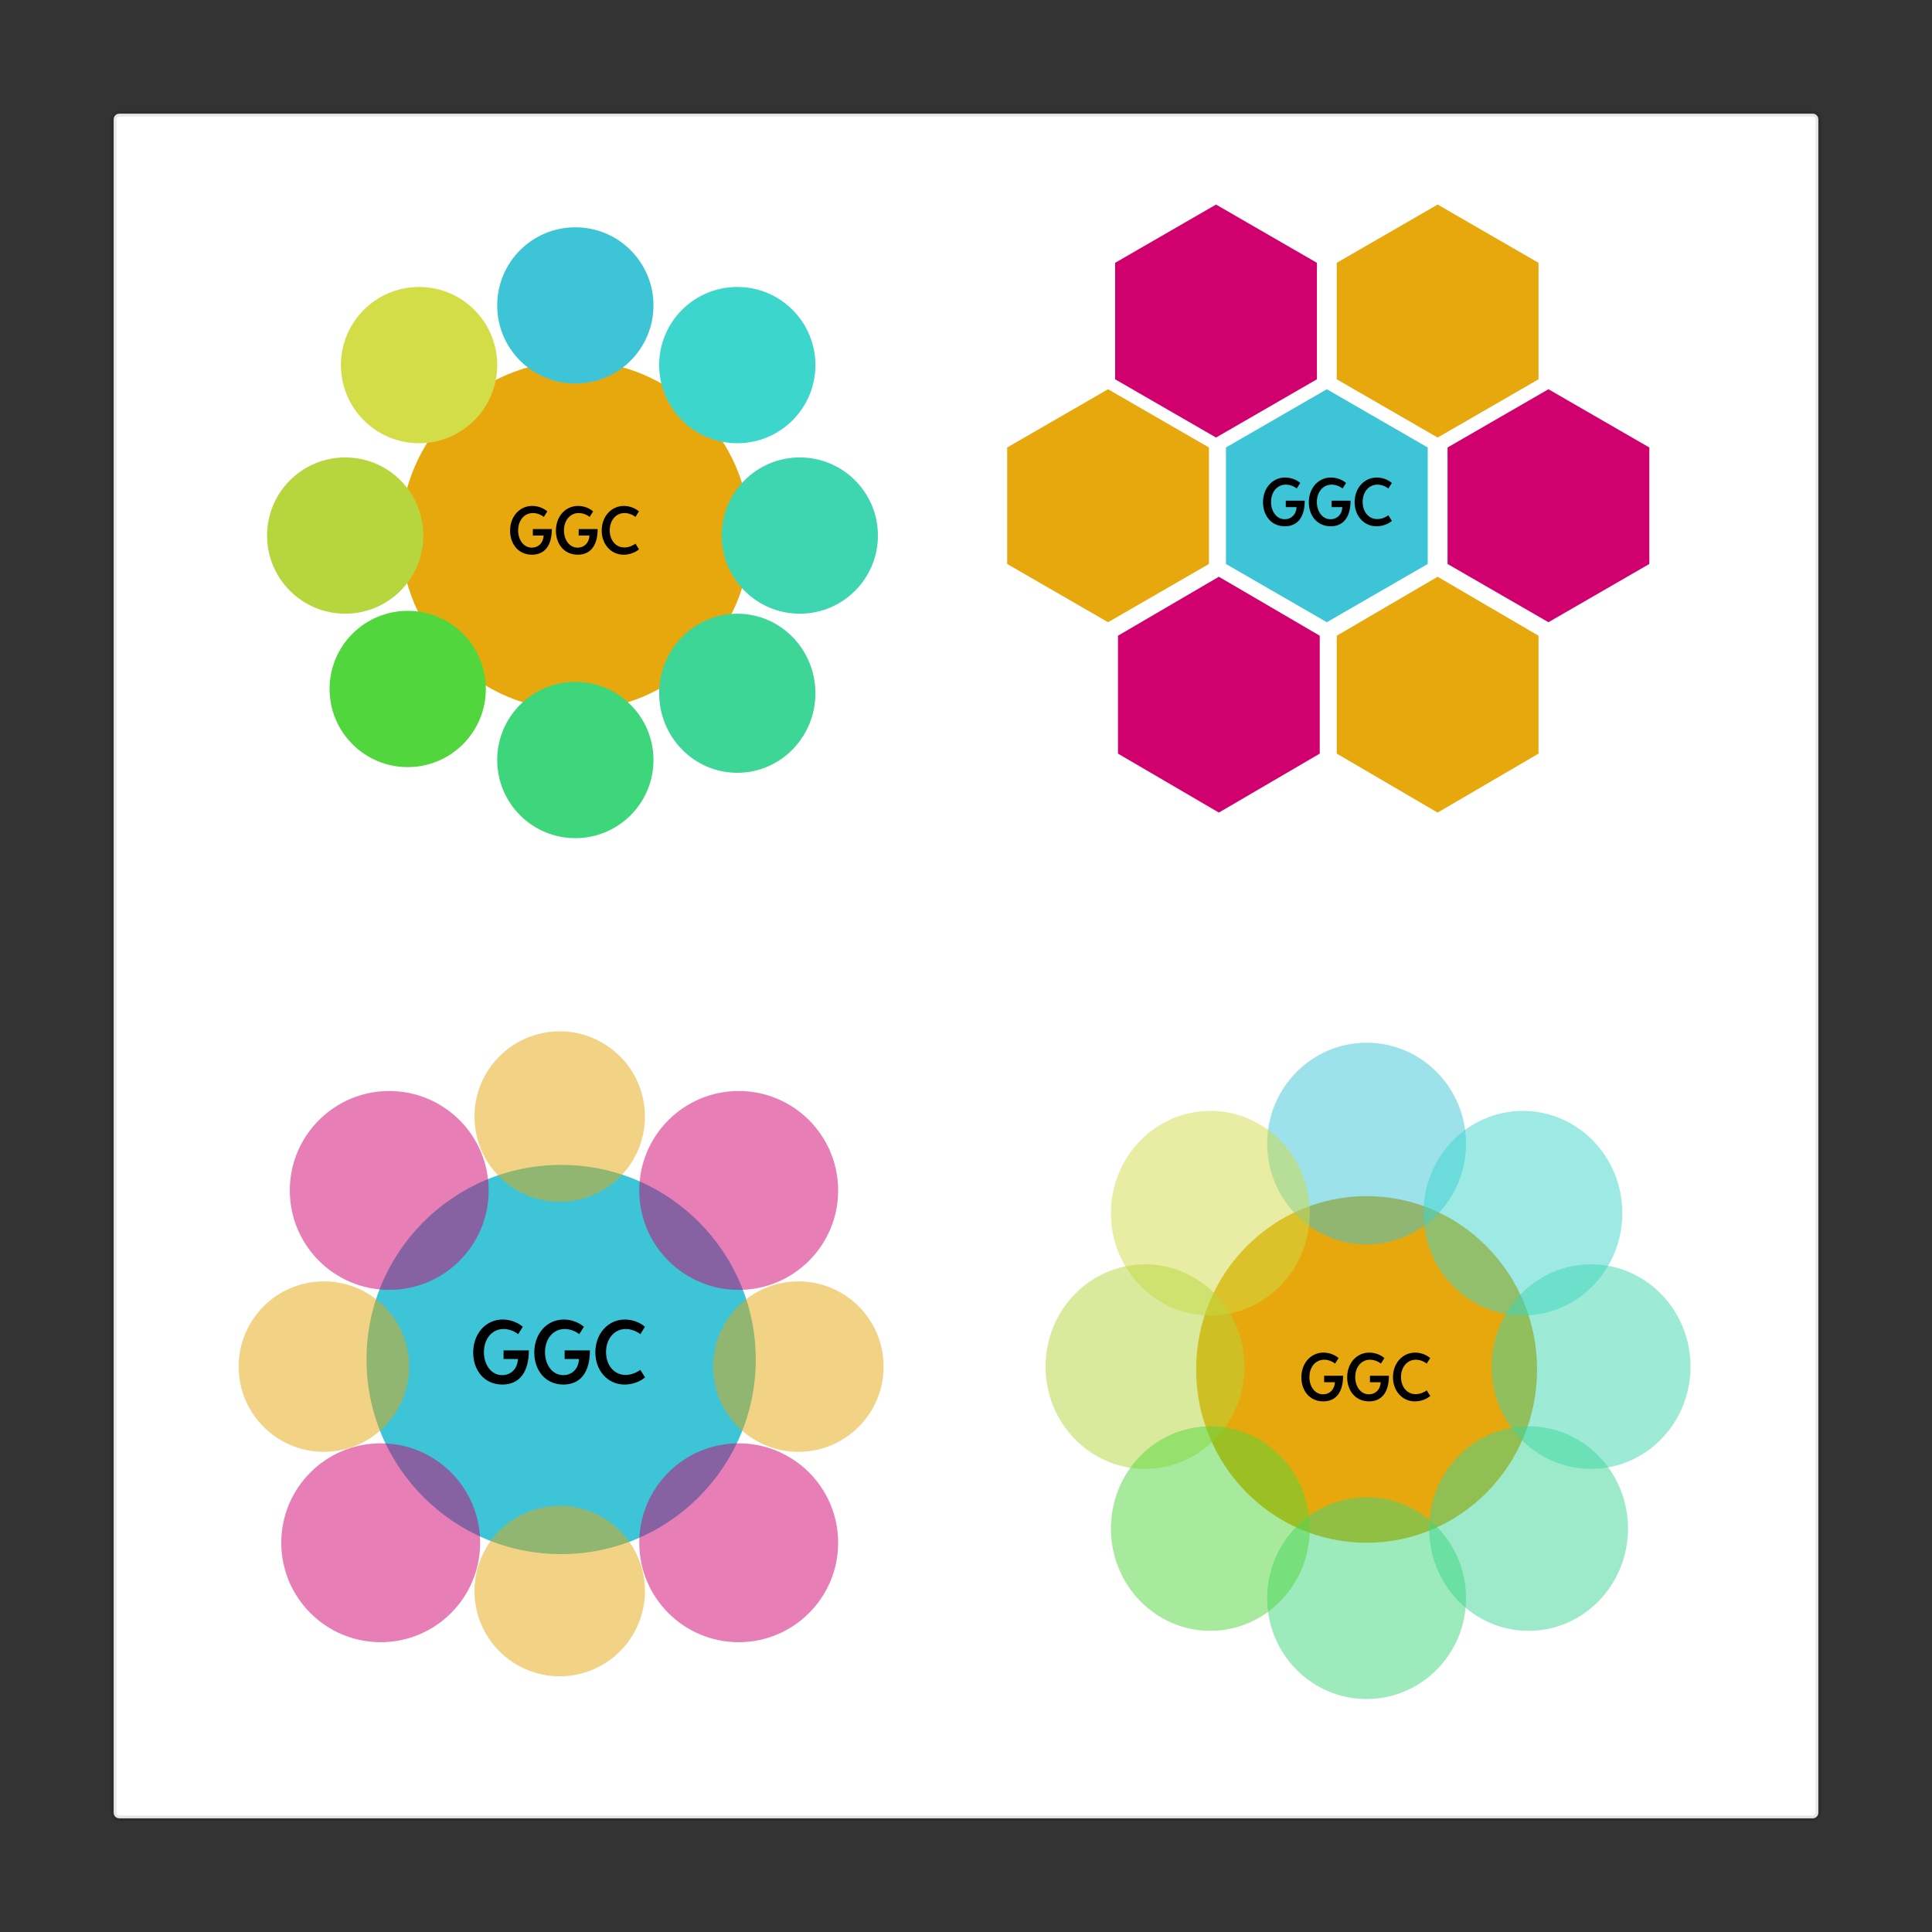 <svg width="680" height="680" viewBox="0 0 680 680" fill="none" xmlns="http://www.w3.org/2000/svg">
<rect x="0" y="0" width="680" height="680" fill="#333333" stroke="none"/>
<path d="M40 42C40 40.895 40.895 40 42 40H638C639.105 40 640 40.895 640 42V638C640 639.105 639.105 640 638 640H42C40.895 640 40 639.105 40 638V42Z" fill="white"/>
<path d="M42 40V41H638V40V39H42V40ZM640 42H639V638H640H641V42H640ZM638 640V639H42V640V641H638V640ZM40 638H41V42H40H39V638H40ZM42 640V639C41.448 639 41 638.552 41 638H40H39C39 639.657 40.343 641 42 641V640ZM640 638H639C639 638.552 638.552 639 638 639V640V641C639.657 641 641 639.657 641 638H640ZM638 40V41C638.552 41 639 41.448 639 42H640H641C641 40.343 639.657 39 638 39V40ZM42 40V39C40.343 39 39 40.343 39 42H40H41C41 41.448 41.448 41 42 41V40Z" fill="black" fill-opacity="0.1"/>
<circle cx="202.5" cy="188.5" r="61.5" fill="#E7A80D"/>
<circle cx="202.5" cy="107.5" r="27.5" fill="#3DC4D6"/>
<circle cx="147.5" cy="128.5" r="27.5" fill="#D3DD48"/>
<circle cx="259.5" cy="128.5" r="27.5" fill="#3DD6CD"/>
<circle cx="281.5" cy="188.5" r="27.5" fill="#3DD6B1"/>
<ellipse cx="259.5" cy="244" rx="27.5" ry="28" fill="#3DD696"/>
<circle cx="121.5" cy="188.5" r="27.5" fill="#B7D63D"/>
<circle cx="202.5" cy="267.5" r="27.5" fill="#3DD67A"/>
<circle cx="143.5" cy="242.5" r="27.5" fill="#52D63D"/>
<path d="M467 137L502.507 157.5V198.5L467 219L431.493 198.5V157.5L467 137Z" fill="#3DC4D6"/>
<path d="M428 72L463.507 92.5V133.5L428 154L392.493 133.5V92.5L428 72Z" fill="#D0006F"/>
<path d="M506 72L541.507 92.5V133.5L506 154L470.493 133.5V92.5L506 72Z" fill="#E7A80D"/>
<path d="M545 137L580.507 157.5V198.5L545 219L509.493 198.5V157.5L545 137Z" fill="#D0006F"/>
<path d="M506 203L541.507 223.75V265.25L506 286L470.493 265.25V223.75L506 203Z" fill="#E7A80D"/>
<path d="M429 203L464.507 223.75V265.25L429 286L393.493 265.25V223.75L429 203Z" fill="#D0006F"/>
<path d="M390 137L425.507 157.5V198.5L390 219L354.493 198.5V157.5L390 137Z" fill="#E7A80D"/>
<circle cx="197.5" cy="478.5" r="68.5" fill="#3DC4D6"/>
<circle cx="197" cy="393" r="30" fill="#E7A80D" fill-opacity="0.5"/>
<circle cx="281" cy="481" r="30" fill="#E7A80D" fill-opacity="0.5"/>
<circle cx="197" cy="560" r="30" fill="#E7A80D" fill-opacity="0.5"/>
<circle cx="114" cy="481" r="30" fill="#E7A80D" fill-opacity="0.5"/>
<circle cx="137" cy="419" r="35" fill="#D0006F" fill-opacity="0.5"/>
<circle cx="134" cy="543" r="35" fill="#D0006F" fill-opacity="0.5"/>
<circle cx="260" cy="419" r="35" fill="#D0006F" fill-opacity="0.5"/>
<circle cx="260" cy="543" r="35" fill="#D0006F" fill-opacity="0.5"/>
<path d="M182.286 478.321H177.236V475.287H186.136C186.136 483.054 182.756 487.317 176.813 487.317C170.294 487.317 166.55 482.123 166.55 476.045C166.55 469.401 170.976 464.428 176.929 464.428C179.473 464.428 182.123 465.34 184.014 466.992L182.372 469.584C180.99 468.48 179.089 467.769 177.245 467.769C173.088 467.769 170.323 471.341 170.323 475.93C170.323 480.231 172.8 484.005 176.775 484.005C179.828 484.005 182.161 481.767 182.286 478.321ZM203.786 478.321H198.736V475.287H207.636C207.636 483.054 204.256 487.317 198.313 487.317C191.794 487.317 188.05 482.123 188.05 476.045C188.05 469.401 192.476 464.428 198.429 464.428C200.973 464.428 203.623 465.34 205.514 466.992L203.872 469.584C202.49 468.48 200.589 467.769 198.745 467.769C194.588 467.769 191.823 471.341 191.823 475.93C191.823 480.231 194.3 484.005 198.275 484.005C201.328 484.005 203.661 481.767 203.786 478.321ZM225.372 482.132L227.033 484.792C225.171 486.414 222.358 487.317 219.823 487.317C213.89 487.317 209.54 482.411 209.54 475.968C209.54 469.401 214.034 464.428 219.948 464.428C222.463 464.428 225.113 465.34 227.004 466.992L225.372 469.584C223.923 468.451 222.031 467.769 220.236 467.769C216.165 467.769 213.304 471.283 213.304 475.882C213.304 480.433 216.088 483.928 220.169 483.928C222.031 483.928 223.99 483.198 225.372 482.132Z" fill="black"/>
<path d="M191.339 188.491H187.552V186.215H194.227C194.227 192.041 191.692 195.238 187.235 195.238C182.346 195.238 179.537 191.342 179.537 186.784C179.537 181.801 182.857 178.071 187.321 178.071C189.23 178.071 191.217 178.755 192.636 179.994L191.404 181.938C190.367 181.11 188.942 180.577 187.559 180.577C184.441 180.577 182.367 183.256 182.367 186.698C182.367 189.923 184.225 192.753 187.206 192.753C189.496 192.753 191.246 191.076 191.339 188.491ZM207.464 188.491H203.677V186.215H210.352C210.352 192.041 207.817 195.238 203.36 195.238C198.471 195.238 195.662 191.342 195.662 186.784C195.662 181.801 198.982 178.071 203.446 178.071C205.355 178.071 207.342 178.755 208.761 179.994L207.529 181.938C206.492 181.11 205.067 180.577 203.684 180.577C200.566 180.577 198.492 183.256 198.492 186.698C198.492 189.923 200.35 192.753 203.331 192.753C205.621 192.753 207.371 191.076 207.464 188.491ZM223.654 191.349L224.9 193.344C223.503 194.561 221.393 195.238 219.492 195.238C215.042 195.238 211.78 191.558 211.78 186.726C211.78 181.801 215.15 178.071 219.586 178.071C221.472 178.071 223.46 178.755 224.878 179.994L223.654 181.938C222.567 181.088 221.148 180.577 219.802 180.577C216.749 180.577 214.603 183.212 214.603 186.662C214.603 190.075 216.691 192.696 219.751 192.696C221.148 192.696 222.617 192.149 223.654 191.349Z" fill="black"/>
<ellipse cx="481" cy="482" rx="60" ry="61" fill="#E7A80D"/>
<ellipse cx="481" cy="402.5" rx="35" ry="35.5" fill="#3DC4D6" fill-opacity="0.5"/>
<ellipse cx="426" cy="427" rx="35" ry="36" fill="#D3DD48" fill-opacity="0.5"/>
<ellipse cx="536" cy="427" rx="35" ry="36" fill="#3DD6CD" fill-opacity="0.5"/>
<ellipse cx="560" cy="481" rx="35" ry="36" fill="#3DD6B1" fill-opacity="0.5"/>
<ellipse cx="538" cy="538" rx="35" ry="36" fill="#3DD696" fill-opacity="0.5"/>
<ellipse cx="403" cy="481" rx="35" ry="36" fill="#B7D63D" fill-opacity="0.5"/>
<ellipse cx="481" cy="562.5" rx="35" ry="35.5" fill="#3DD67A" fill-opacity="0.5"/>
<ellipse cx="426" cy="538" rx="35" ry="36" fill="#52D63D" fill-opacity="0.5"/>
<path d="M456.339 178.491H452.552V176.215H459.227C459.227 182.041 456.692 185.238 452.235 185.238C447.346 185.238 444.537 181.342 444.537 176.784C444.537 171.801 447.857 168.071 452.321 168.071C454.23 168.071 456.217 168.755 457.636 169.994L456.404 171.938C455.367 171.11 453.942 170.577 452.559 170.577C449.441 170.577 447.367 173.256 447.367 176.698C447.367 179.923 449.225 182.753 452.206 182.753C454.496 182.753 456.246 181.076 456.339 178.491ZM472.464 178.491H468.677V176.215H475.352C475.352 182.041 472.817 185.238 468.36 185.238C463.471 185.238 460.662 181.342 460.662 176.784C460.662 171.801 463.982 168.071 468.446 168.071C470.355 168.071 472.342 168.755 473.761 169.994L472.529 171.938C471.492 171.11 470.067 170.577 468.684 170.577C465.566 170.577 463.492 173.256 463.492 176.698C463.492 179.923 465.35 182.753 468.331 182.753C470.621 182.753 472.371 181.076 472.464 178.491ZM488.654 181.349L489.9 183.344C488.503 184.561 486.393 185.238 484.492 185.238C480.042 185.238 476.78 181.558 476.78 176.726C476.78 171.801 480.15 168.071 484.586 168.071C486.472 168.071 488.46 168.755 489.878 169.994L488.654 171.938C487.567 171.088 486.148 170.577 484.802 170.577C481.749 170.577 479.603 173.212 479.603 176.662C479.603 180.075 481.691 182.696 484.751 182.696C486.148 182.696 487.617 182.149 488.654 181.349Z" fill="black"/>
<path d="M469.839 486.491H466.052V484.215H472.727C472.727 490.041 470.192 493.238 465.735 493.238C460.846 493.238 458.037 489.342 458.037 484.784C458.037 479.801 461.357 476.071 465.821 476.071C467.73 476.071 469.717 476.755 471.136 477.994L469.904 479.938C468.867 479.11 467.442 478.577 466.059 478.577C462.941 478.577 460.867 481.256 460.867 484.698C460.867 487.923 462.725 490.753 465.706 490.753C467.996 490.753 469.746 489.076 469.839 486.491ZM485.964 486.491H482.177V484.215H488.852C488.852 490.041 486.317 493.238 481.86 493.238C476.971 493.238 474.162 489.342 474.162 484.784C474.162 479.801 477.482 476.071 481.946 476.071C483.855 476.071 485.842 476.755 487.261 477.994L486.029 479.938C484.992 479.11 483.567 478.577 482.184 478.577C479.066 478.577 476.992 481.256 476.992 484.698C476.992 487.923 478.85 490.753 481.831 490.753C484.121 490.753 485.871 489.076 485.964 486.491ZM502.154 489.349L503.4 491.344C502.003 492.561 499.893 493.238 497.992 493.238C493.542 493.238 490.28 489.558 490.28 484.726C490.28 479.801 493.65 476.071 498.086 476.071C499.972 476.071 501.96 476.755 503.378 477.994L502.154 479.938C501.067 479.088 499.648 478.577 498.302 478.577C495.249 478.577 493.103 481.212 493.103 484.662C493.103 488.075 495.191 490.696 498.251 490.696C499.648 490.696 501.117 490.149 502.154 489.349Z" fill="black"/>
</svg>
